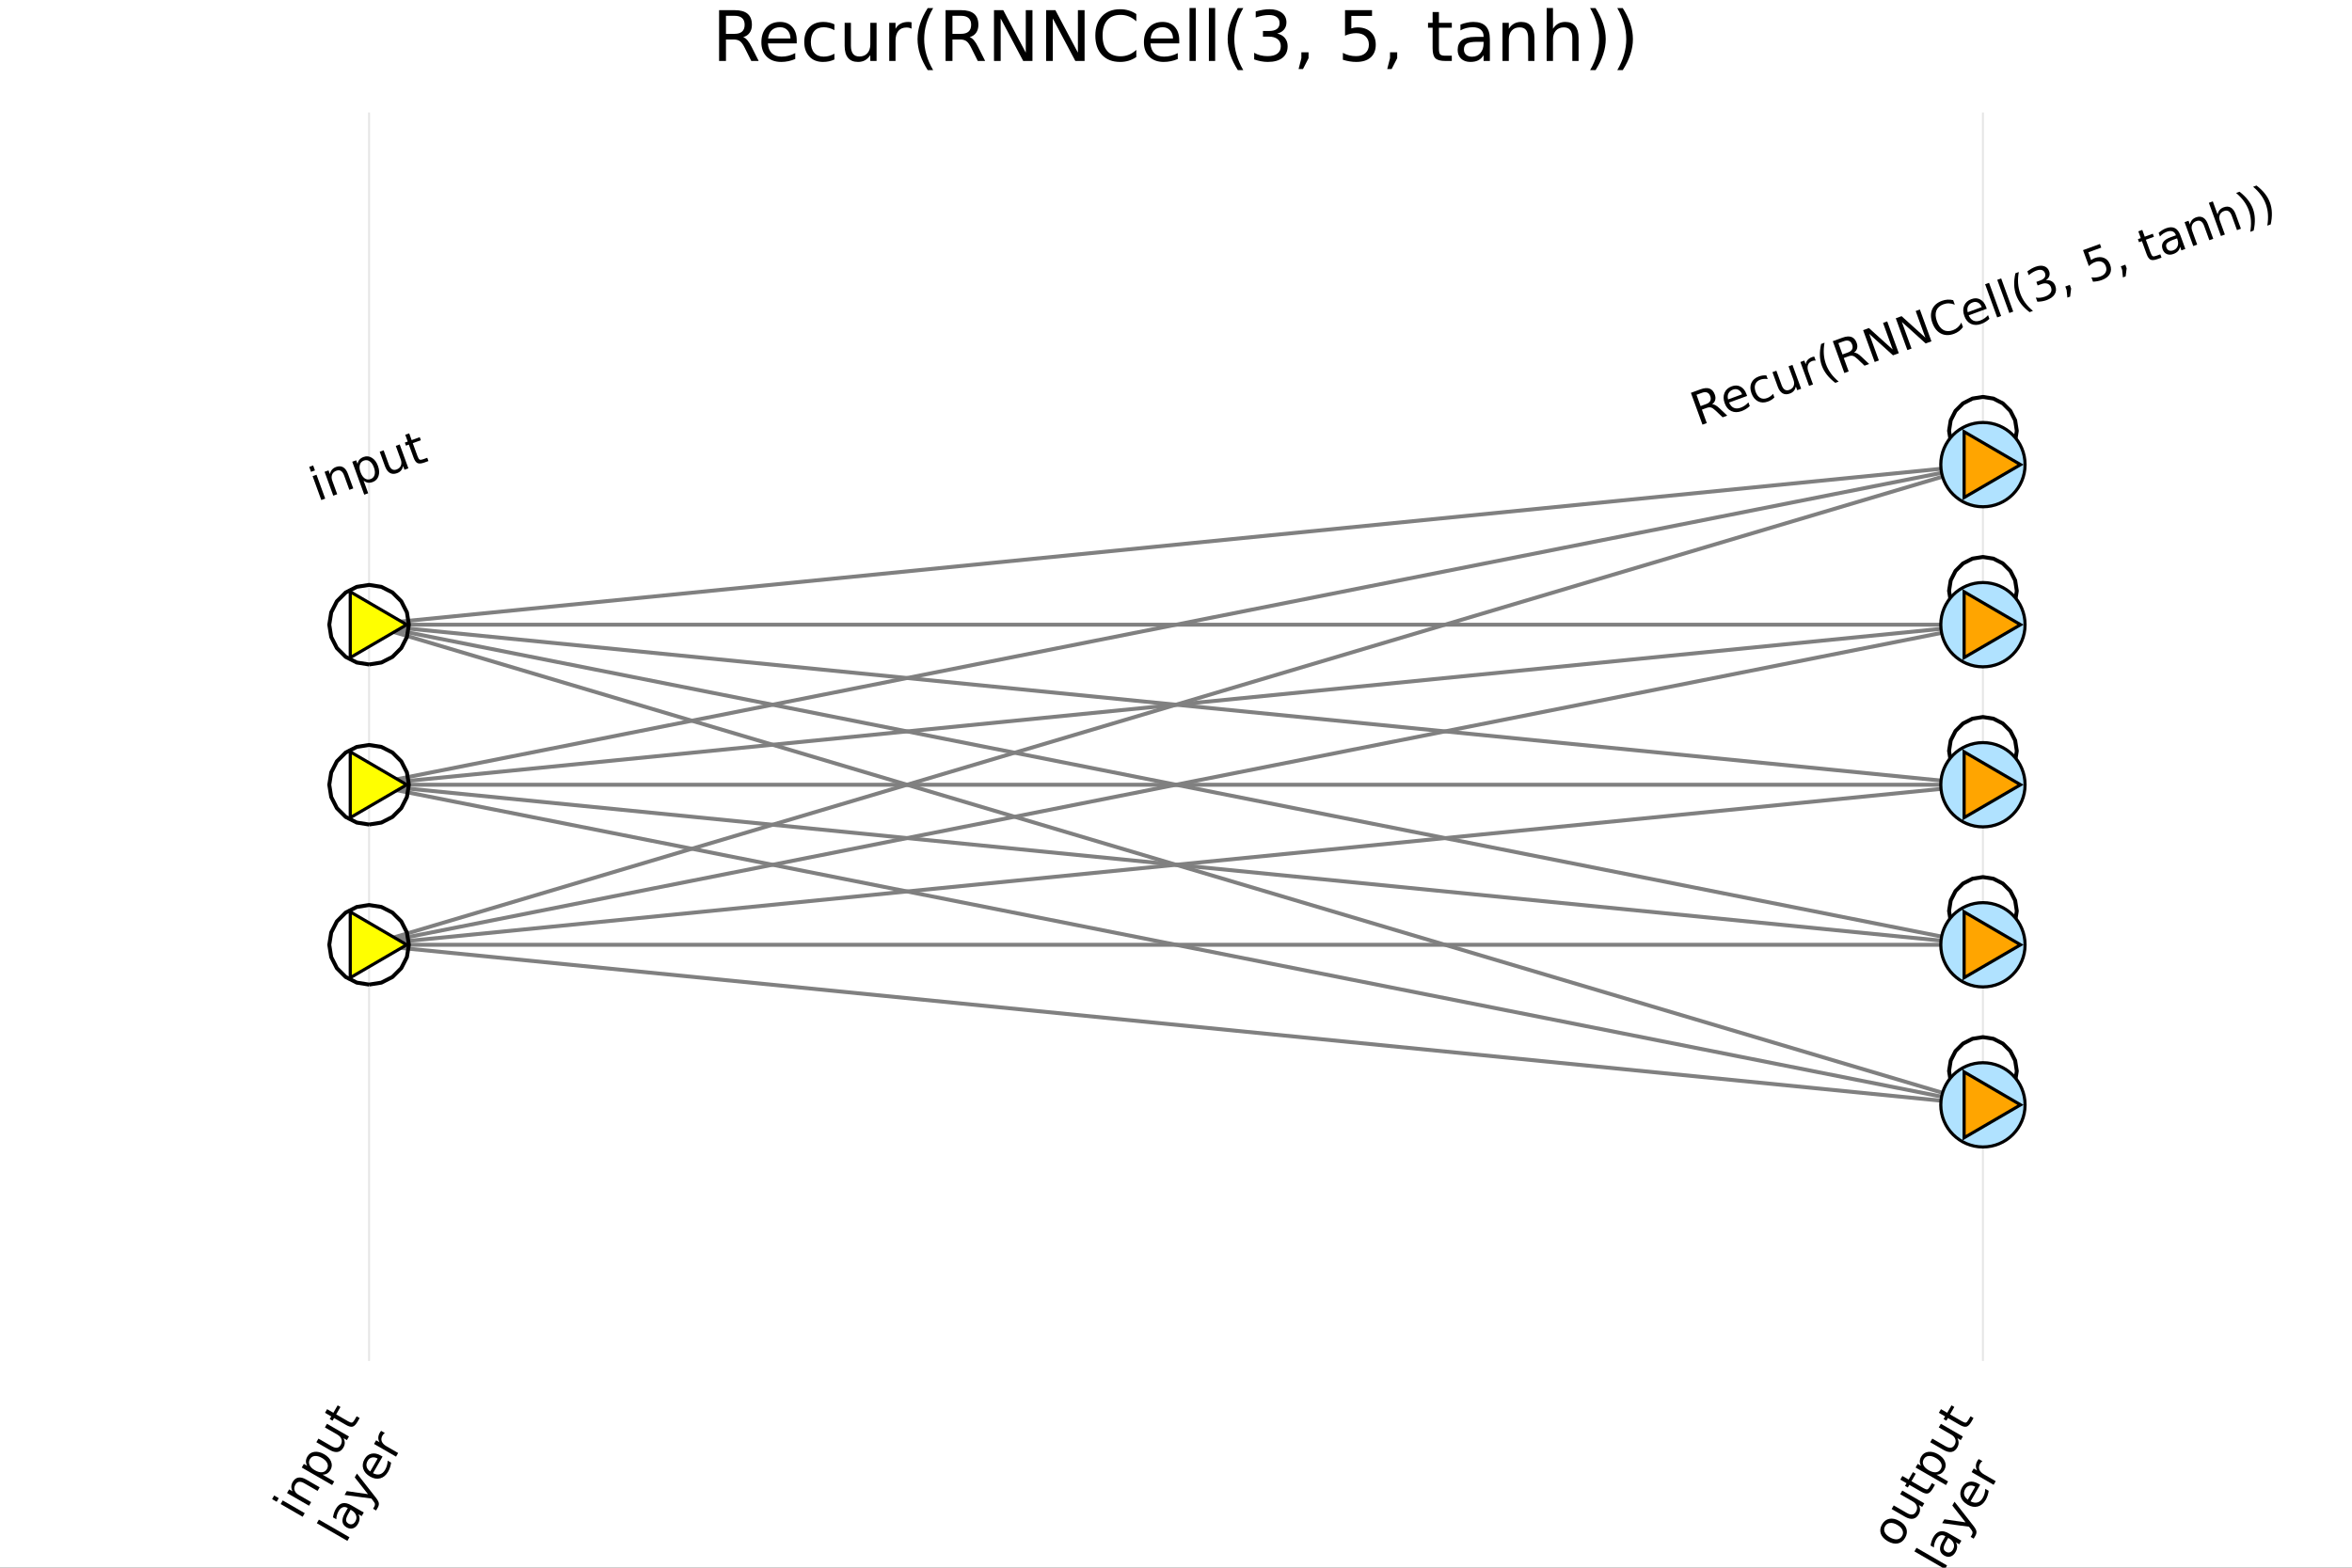 <?xml version="1.0" encoding="utf-8"?>
<svg xmlns="http://www.w3.org/2000/svg" xmlns:xlink="http://www.w3.org/1999/xlink" width="600" height="400" viewBox="0 0 2400 1600">
<rect x="0" y="0" width="2400" height="1600" fill="#333333" stroke="none"/>
<defs>
  <clipPath id="clip810">
    <rect x="0" y="0" width="2400" height="1600"/>
  </clipPath>
</defs>
<path clip-path="url(#clip810)" d="
M0 1600 L2400 1600 L2400 0 L0 0  Z
  " fill="#ffffff" fill-rule="evenodd" fill-opacity="1"/>
<defs>
  <clipPath id="clip811">
    <rect x="480" y="0" width="1681" height="1600"/>
  </clipPath>
</defs>
<path clip-path="url(#clip810)" d="
M47.244 1388.98 L2352.76 1388.98 L2352.76 114.832 L47.244 114.832  Z
  " fill="#ffffff" fill-rule="evenodd" fill-opacity="1"/>
<defs>
  <clipPath id="clip812">
    <rect x="47" y="114" width="2307" height="1275"/>
  </clipPath>
</defs>
<polyline clip-path="url(#clip812)" style="stroke:#000000; stroke-linecap:butt; stroke-linejoin:round; stroke-width:2; stroke-opacity:0.1; fill:none" points="
  376.603,1388.98 376.603,114.832 
  "/>
<polyline clip-path="url(#clip812)" style="stroke:#000000; stroke-linecap:butt; stroke-linejoin:round; stroke-width:2; stroke-opacity:0.1; fill:none" points="
  2023.4,1388.98 2023.4,114.832 
  "/>
<path clip-path="url(#clip810)" d="M286.381 1535.06 L288.511 1531.37 L310.963 1544.34 L308.834 1548.02 L286.381 1535.06 M277.641 1530.02 L279.77 1526.33 L284.441 1529.02 L282.312 1532.71 L277.641 1530.02 Z" fill="#000000" fill-rule="evenodd" fill-opacity="1" /><path clip-path="url(#clip810)" d="M312.643 1510.13 L326.195 1517.95 L324.065 1521.64 L310.634 1513.89 Q307.446 1512.05 305.145 1512.38 Q302.844 1512.7 301.409 1515.19 Q299.684 1518.18 300.593 1521 Q301.502 1523.82 304.79 1525.72 L317.479 1533.05 L315.338 1536.76 L292.886 1523.8 L295.027 1520.09 L298.515 1522.1 Q297.254 1519.61 297.282 1517.25 Q297.321 1514.86 298.676 1512.52 Q300.909 1508.65 304.461 1508.05 Q307.992 1507.44 312.643 1510.13 Z" fill="#000000" fill-rule="evenodd" fill-opacity="1" /><path clip-path="url(#clip810)" d="M329.135 1505.08 L341.042 1511.96 L338.901 1515.67 L307.909 1497.77 L310.05 1494.07 L313.458 1496.03 Q312.125 1493.71 312.181 1491.39 Q312.229 1489.04 313.652 1486.58 Q316.013 1482.49 320.731 1481.82 Q325.46 1481.13 330.752 1484.18 Q336.045 1487.24 337.811 1491.68 Q339.588 1496.1 337.227 1500.19 Q335.804 1502.65 333.811 1503.88 Q331.811 1505.08 329.135 1505.08 M328.542 1488.01 Q324.472 1485.66 321.195 1486.01 Q317.909 1486.33 316.219 1489.26 Q314.529 1492.19 315.882 1495.21 Q317.227 1498.21 321.296 1500.56 Q325.366 1502.91 328.652 1502.59 Q331.93 1502.23 333.619 1499.31 Q335.309 1496.38 333.964 1493.39 Q332.611 1490.36 328.542 1488.01 Z" fill="#000000" fill-rule="evenodd" fill-opacity="1" /><path clip-path="url(#clip810)" d="M336.408 1479.8 L322.816 1471.95 L324.946 1468.27 L338.397 1476.03 Q341.585 1477.87 343.906 1477.55 Q346.207 1477.23 347.642 1474.74 Q349.367 1471.75 348.458 1468.93 Q347.56 1466.09 344.273 1464.19 L331.543 1456.84 L333.673 1453.15 L356.125 1466.11 L353.995 1469.8 L350.547 1467.81 Q351.817 1470.33 351.789 1472.7 Q351.753 1475.03 350.399 1477.37 Q348.165 1481.24 344.602 1481.86 Q341.039 1482.47 336.408 1479.8 M327.634 1462.36 L327.634 1462.36 Z" fill="#000000" fill-rule="evenodd" fill-opacity="1" /><path clip-path="url(#clip810)" d="M333.791 1438.22 L340.166 1441.9 L344.552 1434.31 L347.419 1435.96 L343.032 1443.56 L355.221 1450.6 Q357.967 1452.18 359.177 1451.89 Q360.399 1451.58 361.73 1449.28 L363.917 1445.49 L367.005 1447.27 L364.817 1451.06 Q362.352 1455.33 359.831 1456.04 Q357.289 1456.74 353.08 1454.3 L340.891 1447.27 L339.329 1449.97 L336.462 1448.32 L338.024 1445.61 L331.65 1441.93 L333.791 1438.22 Z" fill="#000000" fill-rule="evenodd" fill-opacity="1" /><path clip-path="url(#clip810)" d="M323.288 1554.63 L325.418 1550.94 L356.61 1568.95 L354.481 1572.64 L323.288 1554.63 Z" fill="#000000" fill-rule="evenodd" fill-opacity="1" /><path clip-path="url(#clip810)" d="M355.671 1544.51 Q353.09 1548.99 353.117 1551.3 Q353.144 1553.61 355.61 1555.04 Q357.575 1556.17 359.478 1555.56 Q361.373 1554.92 362.658 1552.69 Q364.428 1549.62 363.328 1546.53 Q362.22 1543.4 358.611 1541.32 L357.789 1540.85 L355.671 1544.51 M358.395 1536.28 L371.205 1543.67 L369.076 1547.36 L365.668 1545.39 Q366.983 1547.84 366.878 1550.29 Q366.752 1552.73 365.178 1555.46 Q363.187 1558.9 360.082 1559.84 Q356.968 1560.74 353.721 1558.86 Q349.932 1556.68 349.466 1553.04 Q349.011 1549.38 351.916 1544.35 L354.902 1539.18 L354.542 1538.97 Q351.996 1537.5 349.64 1538.39 Q347.276 1539.24 345.529 1542.27 Q344.418 1544.19 343.825 1546.28 Q343.233 1548.37 343.183 1550.59 L339.775 1548.62 Q340.162 1546.15 340.881 1544.02 Q341.58 1541.89 342.621 1540.08 Q345.434 1535.21 349.349 1534.26 Q353.263 1533.31 358.395 1536.28 Z" fill="#000000" fill-rule="evenodd" fill-opacity="1" /><path clip-path="url(#clip810)" d="M383.07 1527.94 Q386.177 1531.82 386.543 1534.01 Q386.909 1536.2 385.474 1538.68 L383.773 1541.63 L380.686 1539.85 L381.936 1537.68 Q382.815 1536.16 382.58 1534.9 Q382.344 1533.64 380.248 1531.07 L378.946 1529.43 L351.612 1525.76 L353.868 1521.85 L375.48 1524.97 L361.97 1507.82 L364.227 1503.91 L383.07 1527.94 Z" fill="#000000" fill-rule="evenodd" fill-opacity="1" /><path clip-path="url(#clip810)" d="M388.559 1485.56 L390.363 1486.6 L380.572 1503.56 Q384.519 1505.52 387.705 1504.63 Q390.881 1503.71 392.999 1500.05 Q394.226 1497.92 394.851 1495.63 Q395.487 1493.33 395.579 1490.76 L399.067 1492.78 Q398.763 1495.25 398 1497.59 Q397.238 1499.93 395.999 1502.07 Q392.898 1507.44 387.953 1508.79 Q383.02 1510.11 377.688 1507.03 Q372.175 1503.85 370.66 1499.02 Q369.137 1494.15 372.054 1489.1 Q374.67 1484.57 379.113 1483.64 Q383.547 1482.67 388.559 1485.56 M385.347 1488.62 Q382.297 1486.92 379.532 1487.54 Q376.778 1488.14 375.204 1490.87 Q373.422 1493.95 374.09 1496.83 Q374.769 1499.68 377.774 1501.79 L385.347 1488.62 Z" fill="#000000" fill-rule="evenodd" fill-opacity="1" /><path clip-path="url(#clip810)" d="M392.71 1462.54 Q391.99 1462.95 391.402 1463.6 Q390.805 1464.22 390.295 1465.1 Q388.49 1468.23 389.562 1471.09 Q390.626 1473.92 394.435 1476.12 L406.263 1482.95 L404.122 1486.66 L381.669 1473.7 L383.81 1469.99 L387.299 1472 Q385.925 1469.66 386.019 1467.23 Q386.093 1464.79 387.633 1462.12 Q387.852 1461.74 388.179 1461.31 Q388.485 1460.87 388.909 1460.37 L392.71 1462.54 Z" fill="#000000" fill-rule="evenodd" fill-opacity="1" /><path clip-path="url(#clip810)" d="M1923.57 1557.66 Q1921.86 1560.63 1923.19 1563.7 Q1924.5 1566.75 1928.53 1569.08 Q1932.56 1571.41 1935.87 1571.04 Q1939.17 1570.65 1940.89 1567.66 Q1942.6 1564.72 1941.27 1561.65 Q1939.94 1558.58 1935.93 1556.27 Q1931.94 1553.97 1928.62 1554.35 Q1925.28 1554.72 1923.57 1557.66 M1920.45 1555.86 Q1923.22 1551.05 1927.94 1550.11 Q1932.65 1549.17 1938.18 1552.36 Q1943.7 1555.54 1945.26 1560.11 Q1946.8 1564.66 1944.02 1569.47 Q1941.23 1574.3 1936.52 1575.24 Q1931.8 1576.15 1926.29 1572.97 Q1920.75 1569.77 1919.2 1565.24 Q1917.66 1560.69 1920.45 1555.86 Z" fill="#000000" fill-rule="evenodd" fill-opacity="1" /><path clip-path="url(#clip810)" d="M1943.84 1547.98 L1930.25 1540.13 L1932.38 1536.44 L1945.83 1544.21 Q1949.02 1546.05 1951.34 1545.73 Q1953.64 1545.41 1955.07 1542.92 Q1956.8 1539.93 1955.89 1537.11 Q1954.99 1534.27 1951.7 1532.37 L1938.97 1525.02 L1941.1 1521.33 L1963.56 1534.29 L1961.43 1537.98 L1957.98 1535.99 Q1959.25 1538.51 1959.22 1540.88 Q1959.18 1543.21 1957.83 1545.55 Q1955.6 1549.42 1952.03 1550.04 Q1948.47 1550.65 1943.84 1547.98 M1935.06 1530.54 L1935.06 1530.54 Z" fill="#000000" fill-rule="evenodd" fill-opacity="1" /><path clip-path="url(#clip810)" d="M1941.22 1506.4 L1947.6 1510.08 L1951.98 1502.49 L1954.85 1504.14 L1950.46 1511.74 L1962.65 1518.78 Q1965.4 1520.36 1966.61 1520.07 Q1967.83 1519.76 1969.16 1517.45 L1971.35 1513.67 L1974.44 1515.45 L1972.25 1519.24 Q1969.78 1523.51 1967.26 1524.22 Q1964.72 1524.91 1960.51 1522.48 L1948.32 1515.45 L1946.76 1518.15 L1943.89 1516.5 L1945.46 1513.79 L1939.08 1510.11 L1941.22 1506.4 Z" fill="#000000" fill-rule="evenodd" fill-opacity="1" /><path clip-path="url(#clip810)" d="M1975.93 1505.08 L1987.84 1511.96 L1985.7 1515.67 L1954.7 1497.77 L1956.84 1494.07 L1960.25 1496.03 Q1958.92 1493.71 1958.98 1491.39 Q1959.02 1489.04 1960.45 1486.58 Q1962.81 1482.49 1967.53 1481.82 Q1972.25 1481.13 1977.55 1484.18 Q1982.84 1487.24 1984.6 1491.68 Q1986.38 1496.1 1984.02 1500.19 Q1982.6 1502.65 1980.61 1503.88 Q1978.6 1505.08 1975.93 1505.08 M1975.34 1488.01 Q1971.27 1485.66 1967.99 1486.01 Q1964.7 1486.33 1963.01 1489.26 Q1961.32 1492.19 1962.68 1495.21 Q1964.02 1498.21 1968.09 1500.56 Q1972.16 1502.91 1975.45 1502.59 Q1978.72 1502.23 1980.41 1499.31 Q1982.1 1496.38 1980.76 1493.39 Q1979.41 1490.36 1975.34 1488.01 Z" fill="#000000" fill-rule="evenodd" fill-opacity="1" /><path clip-path="url(#clip810)" d="M1983.2 1479.8 L1969.61 1471.95 L1971.74 1468.27 L1985.19 1476.03 Q1988.38 1477.87 1990.7 1477.55 Q1993 1477.23 1994.44 1474.74 Q1996.16 1471.75 1995.25 1468.93 Q1994.35 1466.09 1991.07 1464.19 L1978.34 1456.84 L1980.47 1453.15 L2002.92 1466.11 L2000.79 1469.8 L1997.34 1467.81 Q1998.61 1470.33 1998.58 1472.7 Q1998.55 1475.03 1997.19 1477.37 Q1994.96 1481.24 1991.4 1481.86 Q1987.83 1482.47 1983.2 1479.8 M1974.43 1462.36 L1974.43 1462.36 Z" fill="#000000" fill-rule="evenodd" fill-opacity="1" /><path clip-path="url(#clip810)" d="M1980.58 1438.22 L1986.96 1441.9 L1991.35 1434.31 L1994.21 1435.96 L1989.83 1443.56 L2002.01 1450.6 Q2004.76 1452.18 2005.97 1451.89 Q2007.19 1451.58 2008.52 1449.28 L2010.71 1445.49 L2013.8 1447.27 L2011.61 1451.06 Q2009.15 1455.33 2006.62 1456.04 Q2004.08 1456.74 1999.87 1454.3 L1987.69 1447.27 L1986.12 1449.97 L1983.26 1448.32 L1984.82 1445.61 L1978.44 1441.93 L1980.58 1438.22 Z" fill="#000000" fill-rule="evenodd" fill-opacity="1" /><path clip-path="url(#clip810)" d="M1953.48 1583.39 L1955.61 1579.7 L1986.8 1597.71 L1984.67 1601.4 L1953.48 1583.39 Z" fill="#000000" fill-rule="evenodd" fill-opacity="1" /><path clip-path="url(#clip810)" d="M1985.86 1573.27 Q1983.28 1577.74 1983.31 1580.06 Q1983.34 1582.37 1985.8 1583.79 Q1987.77 1584.93 1989.67 1584.32 Q1991.56 1583.67 1992.85 1581.45 Q1994.62 1578.38 1993.52 1575.29 Q1992.41 1572.16 1988.8 1570.08 L1987.98 1569.6 L1985.86 1573.27 M1988.59 1565.03 L2001.4 1572.43 L1999.27 1576.12 L1995.86 1574.15 Q1997.17 1576.6 1997.07 1579.05 Q1996.94 1581.49 1995.37 1584.21 Q1993.38 1587.66 1990.27 1588.59 Q1987.16 1589.5 1983.91 1587.62 Q1980.12 1585.43 1979.66 1581.8 Q1979.2 1578.14 1982.11 1573.11 L1985.09 1567.94 L1984.73 1567.73 Q1982.19 1566.26 1979.83 1567.14 Q1977.47 1568 1975.72 1571.02 Q1974.61 1572.95 1974.02 1575.04 Q1973.42 1577.13 1973.37 1579.35 L1969.97 1577.38 Q1970.35 1574.9 1971.07 1572.78 Q1971.77 1570.64 1972.81 1568.84 Q1975.62 1563.97 1979.54 1563.02 Q1983.45 1562.07 1988.59 1565.03 Z" fill="#000000" fill-rule="evenodd" fill-opacity="1" /><path clip-path="url(#clip810)" d="M2013.26 1556.69 Q2016.37 1560.57 2016.73 1562.76 Q2017.1 1564.95 2015.67 1567.44 L2013.96 1570.39 L2010.88 1568.6 L2012.13 1566.44 Q2013.01 1564.91 2012.77 1563.66 Q2012.54 1562.4 2010.44 1559.82 L2009.14 1558.19 L1981.8 1554.52 L1984.06 1550.61 L2005.67 1553.73 L1992.16 1536.57 L1994.42 1532.67 L2013.26 1556.69 Z" fill="#000000" fill-rule="evenodd" fill-opacity="1" /><path clip-path="url(#clip810)" d="M2018.75 1514.32 L2020.55 1515.36 L2010.76 1532.32 Q2014.71 1534.28 2017.9 1533.39 Q2021.07 1532.47 2023.19 1528.8 Q2024.42 1526.68 2025.04 1524.39 Q2025.68 1522.09 2025.77 1519.52 L2029.26 1521.53 Q2028.95 1524 2028.19 1526.34 Q2027.43 1528.68 2026.19 1530.83 Q2023.09 1536.2 2018.14 1537.54 Q2013.21 1538.86 2007.88 1535.79 Q2002.37 1532.6 2000.85 1527.77 Q1999.33 1522.91 2002.25 1517.86 Q2004.86 1513.33 2009.3 1512.39 Q2013.74 1511.42 2018.75 1514.32 M2015.54 1517.38 Q2012.49 1515.67 2009.72 1516.3 Q2006.97 1516.9 2005.4 1519.62 Q2003.61 1522.71 2004.28 1525.58 Q2004.96 1528.43 2007.97 1530.54 L2015.54 1517.38 Z" fill="#000000" fill-rule="evenodd" fill-opacity="1" /><path clip-path="url(#clip810)" d="M2022.9 1491.29 Q2022.18 1491.71 2021.59 1492.36 Q2021 1492.97 2020.49 1493.86 Q2018.68 1496.98 2019.75 1499.85 Q2020.82 1502.68 2024.63 1504.88 L2036.45 1511.71 L2034.31 1515.42 L2011.86 1502.45 L2014 1498.75 L2017.49 1500.76 Q2016.12 1498.42 2016.21 1495.99 Q2016.28 1493.54 2017.82 1490.88 Q2018.04 1490.5 2018.37 1490.07 Q2018.68 1489.63 2019.1 1489.13 L2022.9 1491.29 Z" fill="#000000" fill-rule="evenodd" fill-opacity="1" /><path clip-path="url(#clip810)" d="M758.353 37.903 Q760.61 38.666 762.728 41.166 Q764.881 43.666 767.034 48.041 L774.152 62.208 L766.617 62.208 L759.985 48.91 Q757.416 43.701 754.985 42 Q752.589 40.298 748.423 40.298 L740.784 40.298 L740.784 62.208 L733.77 62.208 L733.77 10.368 L749.603 10.368 Q758.492 10.368 762.867 14.083 Q767.242 17.799 767.242 25.299 Q767.242 30.194 764.95 33.423 Q762.693 36.653 758.353 37.903 M740.784 16.132 L740.784 34.535 L749.603 34.535 Q754.673 34.535 757.242 32.208 Q759.846 29.847 759.846 25.299 Q759.846 20.75 757.242 18.458 Q754.673 16.132 749.603 16.132 L740.784 16.132 Z" fill="#000000" fill-rule="evenodd" fill-opacity="1" /><path clip-path="url(#clip810)" d="M812.971 41.166 L812.971 44.291 L783.596 44.291 Q784.013 50.889 787.554 54.361 Q791.131 57.798 797.485 57.798 Q801.165 57.798 804.603 56.895 Q808.075 55.993 811.478 54.187 L811.478 60.229 Q808.04 61.687 804.429 62.451 Q800.818 63.215 797.103 63.215 Q787.797 63.215 782.346 57.798 Q776.929 52.382 776.929 43.146 Q776.929 33.597 782.068 28.007 Q787.242 22.382 795.992 22.382 Q803.839 22.382 808.388 27.451 Q812.971 32.486 812.971 41.166 M806.582 39.291 Q806.513 34.048 803.631 30.923 Q800.783 27.799 796.061 27.799 Q790.714 27.799 787.485 30.819 Q784.29 33.84 783.804 39.326 L806.582 39.291 Z" fill="#000000" fill-rule="evenodd" fill-opacity="1" /><path clip-path="url(#clip810)" d="M851.443 24.812 L851.443 30.785 Q848.735 29.291 845.991 28.562 Q843.283 27.799 840.505 27.799 Q834.29 27.799 830.853 31.757 Q827.415 35.68 827.415 42.798 Q827.415 49.916 830.853 53.875 Q834.29 57.798 840.505 57.798 Q843.283 57.798 845.991 57.069 Q848.735 56.305 851.443 54.812 L851.443 60.715 Q848.769 61.965 845.887 62.59 Q843.04 63.215 839.811 63.215 Q831.026 63.215 825.853 57.694 Q820.679 52.173 820.679 42.798 Q820.679 33.285 825.887 27.833 Q831.13 22.382 840.228 22.382 Q843.179 22.382 845.991 23.007 Q848.804 23.597 851.443 24.812 Z" fill="#000000" fill-rule="evenodd" fill-opacity="1" /><path clip-path="url(#clip810)" d="M861.894 46.861 L861.894 23.319 L868.283 23.319 L868.283 46.618 Q868.283 52.139 870.436 54.916 Q872.589 57.659 876.894 57.659 Q882.068 57.659 885.054 54.361 Q888.075 51.062 888.075 45.368 L888.075 23.319 L894.463 23.319 L894.463 62.208 L888.075 62.208 L888.075 56.236 Q885.748 59.778 882.658 61.514 Q879.602 63.215 875.54 63.215 Q868.839 63.215 865.366 59.048 Q861.894 54.882 861.894 46.861 M877.97 22.382 L877.97 22.382 Z" fill="#000000" fill-rule="evenodd" fill-opacity="1" /><path clip-path="url(#clip810)" d="M930.158 29.291 Q929.081 28.666 927.797 28.389 Q926.547 28.076 925.019 28.076 Q919.602 28.076 916.686 31.618 Q913.804 35.125 913.804 41.722 L913.804 62.208 L907.38 62.208 L907.38 23.319 L913.804 23.319 L913.804 29.361 Q915.817 25.819 919.047 24.118 Q922.276 22.382 926.894 22.382 Q927.554 22.382 928.352 22.486 Q929.151 22.555 930.123 22.729 L930.158 29.291 Z" fill="#000000" fill-rule="evenodd" fill-opacity="1" /><path clip-path="url(#clip810)" d="M952.206 8.25 Q947.553 16.236 945.297 24.049 Q943.04 31.861 943.04 39.882 Q943.04 47.903 945.297 55.784 Q947.588 63.632 952.206 71.583 L946.651 71.583 Q941.442 63.423 938.838 55.541 Q936.269 47.66 936.269 39.882 Q936.269 32.139 938.838 24.291 Q941.408 16.444 946.651 8.25 L952.206 8.25 Z" fill="#000000" fill-rule="evenodd" fill-opacity="1" /><path clip-path="url(#clip810)" d="M989.463 37.903 Q991.72 38.666 993.838 41.166 Q995.991 43.666 998.143 48.041 L1005.26 62.208 L997.727 62.208 L991.095 48.91 Q988.525 43.701 986.095 42 Q983.699 40.298 979.532 40.298 L971.894 40.298 L971.894 62.208 L964.88 62.208 L964.88 10.368 L980.713 10.368 Q989.602 10.368 993.977 14.083 Q998.352 17.799 998.352 25.299 Q998.352 30.194 996.06 33.423 Q993.803 36.653 989.463 37.903 M971.894 16.132 L971.894 34.535 L980.713 34.535 Q985.782 34.535 988.352 32.208 Q990.956 29.847 990.956 25.299 Q990.956 20.75 988.352 18.458 Q985.782 16.132 980.713 16.132 L971.894 16.132 Z" fill="#000000" fill-rule="evenodd" fill-opacity="1" /><path clip-path="url(#clip810)" d="M1014.29 10.368 L1023.73 10.368 L1046.72 53.736 L1046.72 10.368 L1053.53 10.368 L1053.53 62.208 L1044.08 62.208 L1021.09 18.84 L1021.09 62.208 L1014.29 62.208 L1014.29 10.368 Z" fill="#000000" fill-rule="evenodd" fill-opacity="1" /><path clip-path="url(#clip810)" d="M1067.48 10.368 L1076.93 10.368 L1099.91 53.736 L1099.91 10.368 L1106.72 10.368 L1106.72 62.208 L1097.27 62.208 L1074.29 18.84 L1074.29 62.208 L1067.48 62.208 L1067.48 10.368 Z" fill="#000000" fill-rule="evenodd" fill-opacity="1" /><path clip-path="url(#clip810)" d="M1159.5 14.361 L1159.5 21.757 Q1155.96 18.458 1151.93 16.826 Q1147.93 15.194 1143.42 15.194 Q1134.53 15.194 1129.81 20.646 Q1125.09 26.062 1125.09 36.34 Q1125.09 46.583 1129.81 52.034 Q1134.53 57.451 1143.42 57.451 Q1147.93 57.451 1151.93 55.819 Q1155.96 54.187 1159.5 50.889 L1159.5 58.215 Q1155.82 60.715 1151.68 61.965 Q1147.59 63.215 1143 63.215 Q1131.23 63.215 1124.46 56.028 Q1117.69 48.805 1117.69 36.34 Q1117.69 23.84 1124.46 16.653 Q1131.23 9.431 1143 9.431 Q1147.66 9.431 1151.75 10.681 Q1155.89 11.896 1159.5 14.361 Z" fill="#000000" fill-rule="evenodd" fill-opacity="1" /><path clip-path="url(#clip810)" d="M1203.32 41.166 L1203.32 44.291 L1173.94 44.291 Q1174.36 50.889 1177.9 54.361 Q1181.48 57.798 1187.83 57.798 Q1191.51 57.798 1194.95 56.895 Q1198.42 55.993 1201.82 54.187 L1201.82 60.229 Q1198.39 61.687 1194.77 62.451 Q1191.16 63.215 1187.45 63.215 Q1178.14 63.215 1172.69 57.798 Q1167.27 52.382 1167.27 43.146 Q1167.27 33.597 1172.41 28.007 Q1177.59 22.382 1186.34 22.382 Q1194.18 22.382 1198.73 27.451 Q1203.32 32.486 1203.32 41.166 M1196.93 39.291 Q1196.86 34.048 1193.98 30.923 Q1191.13 27.799 1186.41 27.799 Q1181.06 27.799 1177.83 30.819 Q1174.64 33.84 1174.15 39.326 L1196.93 39.291 Z" fill="#000000" fill-rule="evenodd" fill-opacity="1" /><path clip-path="url(#clip810)" d="M1213.8 8.181 L1220.19 8.181 L1220.19 62.208 L1213.8 62.208 L1213.8 8.181 Z" fill="#000000" fill-rule="evenodd" fill-opacity="1" /><path clip-path="url(#clip810)" d="M1233.56 8.181 L1239.95 8.181 L1239.95 62.208 L1233.56 62.208 L1233.56 8.181 Z" fill="#000000" fill-rule="evenodd" fill-opacity="1" /><path clip-path="url(#clip810)" d="M1268.66 8.25 Q1264.01 16.236 1261.75 24.049 Q1259.5 31.861 1259.5 39.882 Q1259.5 47.903 1261.75 55.784 Q1264.04 63.632 1268.66 71.583 L1263.11 71.583 Q1257.9 63.423 1255.29 55.541 Q1252.73 47.66 1252.73 39.882 Q1252.73 32.139 1255.29 24.291 Q1257.86 16.444 1263.11 8.25 L1268.66 8.25 Z" fill="#000000" fill-rule="evenodd" fill-opacity="1" /><path clip-path="url(#clip810)" d="M1303.21 34.257 Q1308.25 35.333 1311.06 38.736 Q1313.91 42.139 1313.91 47.139 Q1313.91 54.812 1308.63 59.014 Q1303.35 63.215 1293.63 63.215 Q1290.36 63.215 1286.89 62.555 Q1283.45 61.93 1279.77 60.645 L1279.77 53.875 Q1282.69 55.576 1286.16 56.444 Q1289.63 57.312 1293.42 57.312 Q1300.02 57.312 1303.45 54.708 Q1306.93 52.104 1306.93 47.139 Q1306.93 42.555 1303.7 39.986 Q1300.5 37.382 1294.77 37.382 L1288.73 37.382 L1288.73 31.618 L1295.05 31.618 Q1300.23 31.618 1302.97 29.569 Q1305.71 27.486 1305.71 23.597 Q1305.71 19.604 1302.86 17.486 Q1300.05 15.333 1294.77 15.333 Q1291.89 15.333 1288.59 15.958 Q1285.29 16.583 1281.34 17.903 L1281.34 11.653 Q1285.33 10.542 1288.8 9.986 Q1292.31 9.431 1295.4 9.431 Q1303.38 9.431 1308.04 13.076 Q1312.69 16.687 1312.69 22.868 Q1312.69 27.174 1310.23 30.16 Q1307.76 33.111 1303.21 34.257 Z" fill="#000000" fill-rule="evenodd" fill-opacity="1" /><path clip-path="url(#clip810)" d="M1327.93 53.389 L1335.26 53.389 L1335.26 59.361 L1329.57 70.472 L1325.09 70.472 L1327.93 59.361 L1327.93 53.389 Z" fill="#000000" fill-rule="evenodd" fill-opacity="1" /><path clip-path="url(#clip810)" d="M1372.48 10.368 L1400.02 10.368 L1400.02 16.271 L1378.91 16.271 L1378.91 28.979 Q1380.43 28.458 1381.96 28.215 Q1383.49 27.937 1385.02 27.937 Q1393.7 27.937 1398.77 32.694 Q1403.84 37.451 1403.84 45.576 Q1403.84 53.944 1398.63 58.597 Q1393.42 63.215 1383.94 63.215 Q1380.68 63.215 1377.27 62.659 Q1373.91 62.104 1370.29 60.993 L1370.29 53.944 Q1373.42 55.645 1376.75 56.479 Q1380.09 57.312 1383.8 57.312 Q1389.81 57.312 1393.31 54.153 Q1396.82 50.993 1396.82 45.576 Q1396.82 40.16 1393.31 37 Q1389.81 33.84 1383.8 33.84 Q1380.99 33.84 1378.18 34.465 Q1375.4 35.09 1372.48 36.41 L1372.48 10.368 Z" fill="#000000" fill-rule="evenodd" fill-opacity="1" /><path clip-path="url(#clip810)" d="M1418.38 53.389 L1425.71 53.389 L1425.71 59.361 L1420.02 70.472 L1415.54 70.472 L1418.38 59.361 L1418.38 53.389 Z" fill="#000000" fill-rule="evenodd" fill-opacity="1" /><path clip-path="url(#clip810)" d="M1468.28 12.278 L1468.28 23.319 L1481.44 23.319 L1481.44 28.285 L1468.28 28.285 L1468.28 49.396 Q1468.28 54.153 1469.56 55.507 Q1470.88 56.861 1474.88 56.861 L1481.44 56.861 L1481.44 62.208 L1474.88 62.208 Q1467.48 62.208 1464.67 59.465 Q1461.86 56.687 1461.86 49.396 L1461.86 28.285 L1457.17 28.285 L1457.17 23.319 L1461.86 23.319 L1461.86 12.278 L1468.28 12.278 Z" fill="#000000" fill-rule="evenodd" fill-opacity="1" /><path clip-path="url(#clip810)" d="M1507.52 42.66 Q1499.77 42.66 1496.79 44.43 Q1493.8 46.201 1493.8 50.472 Q1493.8 53.875 1496.02 55.889 Q1498.28 57.868 1502.13 57.868 Q1507.45 57.868 1510.64 54.118 Q1513.87 50.333 1513.87 44.083 L1513.87 42.66 L1507.52 42.66 M1520.26 40.021 L1520.26 62.208 L1513.87 62.208 L1513.87 56.305 Q1511.68 59.847 1508.42 61.548 Q1505.15 63.215 1500.43 63.215 Q1494.46 63.215 1490.92 59.882 Q1487.41 56.514 1487.41 50.889 Q1487.41 44.326 1491.79 40.993 Q1496.2 37.66 1504.91 37.66 L1513.87 37.66 L1513.87 37.035 Q1513.87 32.625 1510.95 30.229 Q1508.07 27.799 1502.83 27.799 Q1499.49 27.799 1496.34 28.597 Q1493.18 29.396 1490.26 30.993 L1490.26 25.09 Q1493.77 23.736 1497.06 23.076 Q1500.36 22.382 1503.49 22.382 Q1511.93 22.382 1516.09 26.757 Q1520.26 31.132 1520.26 40.021 Z" fill="#000000" fill-rule="evenodd" fill-opacity="1" /><path clip-path="url(#clip810)" d="M1565.74 38.736 L1565.74 62.208 L1559.36 62.208 L1559.36 38.944 Q1559.36 33.423 1557.2 30.68 Q1555.05 27.937 1550.74 27.937 Q1545.57 27.937 1542.58 31.236 Q1539.6 34.535 1539.6 40.229 L1539.6 62.208 L1533.18 62.208 L1533.18 23.319 L1539.6 23.319 L1539.6 29.361 Q1541.89 25.854 1544.98 24.118 Q1548.11 22.382 1552.17 22.382 Q1558.87 22.382 1562.31 26.549 Q1565.74 30.68 1565.74 38.736 Z" fill="#000000" fill-rule="evenodd" fill-opacity="1" /><path clip-path="url(#clip810)" d="M1610.81 38.736 L1610.81 62.208 L1604.42 62.208 L1604.42 38.944 Q1604.42 33.423 1602.27 30.68 Q1600.12 27.937 1595.81 27.937 Q1590.64 27.937 1587.65 31.236 Q1584.67 34.535 1584.67 40.229 L1584.67 62.208 L1578.24 62.208 L1578.24 8.181 L1584.67 8.181 L1584.67 29.361 Q1586.96 25.854 1590.05 24.118 Q1593.17 22.382 1597.24 22.382 Q1603.94 22.382 1607.38 26.549 Q1610.81 30.68 1610.81 38.736 Z" fill="#000000" fill-rule="evenodd" fill-opacity="1" /><path clip-path="url(#clip810)" d="M1622.55 8.25 L1628.11 8.25 Q1633.31 16.444 1635.88 24.291 Q1638.49 32.139 1638.49 39.882 Q1638.49 47.66 1635.88 55.541 Q1633.31 63.423 1628.11 71.583 L1622.55 71.583 Q1627.17 63.632 1629.42 55.784 Q1631.72 47.903 1631.72 39.882 Q1631.72 31.861 1629.42 24.049 Q1627.17 16.236 1622.55 8.25 Z" fill="#000000" fill-rule="evenodd" fill-opacity="1" /><path clip-path="url(#clip810)" d="M1650.29 8.25 L1655.85 8.25 Q1661.06 16.444 1663.63 24.291 Q1666.23 32.139 1666.23 39.882 Q1666.23 47.66 1663.63 55.541 Q1661.06 63.423 1655.85 71.583 L1650.29 71.583 Q1654.91 63.632 1657.17 55.784 Q1659.46 47.903 1659.46 39.882 Q1659.46 31.861 1657.17 24.049 Q1654.91 16.236 1650.29 8.25 Z" fill="#000000" fill-rule="evenodd" fill-opacity="1" /><polyline clip-path="url(#clip812)" style="stroke:#808080; stroke-linecap:butt; stroke-linejoin:round; stroke-width:4; stroke-opacity:1; fill:none" points="
  376.603,964.264 2023.4,1127.62 
  "/>
<polyline clip-path="url(#clip812)" style="stroke:#808080; stroke-linecap:butt; stroke-linejoin:round; stroke-width:4; stroke-opacity:1; fill:none" points="
  376.603,964.264 2023.4,964.264 
  "/>
<polyline clip-path="url(#clip812)" style="stroke:#808080; stroke-linecap:butt; stroke-linejoin:round; stroke-width:4; stroke-opacity:1; fill:none" points="
  376.603,964.264 2023.4,800.912 
  "/>
<polyline clip-path="url(#clip812)" style="stroke:#808080; stroke-linecap:butt; stroke-linejoin:round; stroke-width:4; stroke-opacity:1; fill:none" points="
  376.603,964.264 2023.4,637.56 
  "/>
<polyline clip-path="url(#clip812)" style="stroke:#808080; stroke-linecap:butt; stroke-linejoin:round; stroke-width:4; stroke-opacity:1; fill:none" points="
  376.603,964.264 2023.4,474.207 
  "/>
<polyline clip-path="url(#clip812)" style="stroke:#808080; stroke-linecap:butt; stroke-linejoin:round; stroke-width:4; stroke-opacity:1; fill:none" points="
  376.603,800.912 2023.4,1127.62 
  "/>
<polyline clip-path="url(#clip812)" style="stroke:#808080; stroke-linecap:butt; stroke-linejoin:round; stroke-width:4; stroke-opacity:1; fill:none" points="
  376.603,800.912 2023.4,964.264 
  "/>
<polyline clip-path="url(#clip812)" style="stroke:#808080; stroke-linecap:butt; stroke-linejoin:round; stroke-width:4; stroke-opacity:1; fill:none" points="
  376.603,800.912 2023.4,800.912 
  "/>
<polyline clip-path="url(#clip812)" style="stroke:#808080; stroke-linecap:butt; stroke-linejoin:round; stroke-width:4; stroke-opacity:1; fill:none" points="
  376.603,800.912 2023.4,637.56 
  "/>
<polyline clip-path="url(#clip812)" style="stroke:#808080; stroke-linecap:butt; stroke-linejoin:round; stroke-width:4; stroke-opacity:1; fill:none" points="
  376.603,800.912 2023.4,474.207 
  "/>
<polyline clip-path="url(#clip812)" style="stroke:#808080; stroke-linecap:butt; stroke-linejoin:round; stroke-width:4; stroke-opacity:1; fill:none" points="
  376.603,637.56 2023.4,1127.62 
  "/>
<polyline clip-path="url(#clip812)" style="stroke:#808080; stroke-linecap:butt; stroke-linejoin:round; stroke-width:4; stroke-opacity:1; fill:none" points="
  376.603,637.56 2023.4,964.264 
  "/>
<polyline clip-path="url(#clip812)" style="stroke:#808080; stroke-linecap:butt; stroke-linejoin:round; stroke-width:4; stroke-opacity:1; fill:none" points="
  376.603,637.56 2023.4,800.912 
  "/>
<polyline clip-path="url(#clip812)" style="stroke:#808080; stroke-linecap:butt; stroke-linejoin:round; stroke-width:4; stroke-opacity:1; fill:none" points="
  376.603,637.56 2023.4,637.56 
  "/>
<polyline clip-path="url(#clip812)" style="stroke:#808080; stroke-linecap:butt; stroke-linejoin:round; stroke-width:4; stroke-opacity:1; fill:none" points="
  376.603,637.56 2023.4,474.207 
  "/>
<path clip-path="url(#clip812)" d="
M376.603 1004.87 L364.054 1002.88 L352.734 997.117 L343.75 988.133 L337.982 976.813 L335.995 964.264 L337.982 951.716 L343.75 940.396 L352.734 931.412 L364.054 925.644 
  L376.603 923.656 L389.151 925.644 L400.472 931.412 L409.455 940.396 L415.223 951.716 L417.211 964.264 L415.223 976.813 L409.455 988.133 L400.472 997.117 L389.151 1002.88 
  L376.603 1004.87  Z
  " fill="#000000" fill-rule="evenodd" fill-opacity="0"/>
<polyline clip-path="url(#clip812)" style="stroke:#000000; stroke-linecap:butt; stroke-linejoin:round; stroke-width:4; stroke-opacity:1; fill:none" points="
  376.603,1004.87 364.054,1002.88 352.734,997.117 343.75,988.133 337.982,976.813 335.995,964.264 337.982,951.716 343.75,940.396 352.734,931.412 364.054,925.644 
  376.603,923.656 389.151,925.644 400.472,931.412 409.455,940.396 415.223,951.716 417.211,964.264 415.223,976.813 409.455,988.133 400.472,997.117 389.151,1002.88 
  376.603,1004.87 
  "/>
<path clip-path="url(#clip812)" d="
M376.603 841.52 L364.054 839.532 L352.734 833.765 L343.75 824.781 L337.982 813.461 L335.995 800.912 L337.982 788.363 L343.75 777.043 L352.734 768.059 L364.054 762.291 
  L376.603 760.304 L389.151 762.291 L400.472 768.059 L409.455 777.043 L415.223 788.363 L417.211 800.912 L415.223 813.461 L409.455 824.781 L400.472 833.765 L389.151 839.532 
  L376.603 841.52  Z
  " fill="#000000" fill-rule="evenodd" fill-opacity="0"/>
<polyline clip-path="url(#clip812)" style="stroke:#000000; stroke-linecap:butt; stroke-linejoin:round; stroke-width:4; stroke-opacity:1; fill:none" points="
  376.603,841.52 364.054,839.532 352.734,833.765 343.75,824.781 337.982,813.461 335.995,800.912 337.982,788.363 343.75,777.043 352.734,768.059 364.054,762.291 
  376.603,760.304 389.151,762.291 400.472,768.059 409.455,777.043 415.223,788.363 417.211,800.912 415.223,813.461 409.455,824.781 400.472,833.765 389.151,839.532 
  376.603,841.52 
  "/>
<path clip-path="url(#clip812)" d="
M376.603 678.168 L364.054 676.18 L352.734 670.412 L343.75 661.428 L337.982 650.108 L335.995 637.56 L337.982 625.011 L343.75 613.691 L352.734 604.707 L364.054 598.939 
  L376.603 596.952 L389.151 598.939 L400.472 604.707 L409.455 613.691 L415.223 625.011 L417.211 637.56 L415.223 650.108 L409.455 661.428 L400.472 670.412 L389.151 676.18 
  L376.603 678.168  Z
  " fill="#000000" fill-rule="evenodd" fill-opacity="0"/>
<polyline clip-path="url(#clip812)" style="stroke:#000000; stroke-linecap:butt; stroke-linejoin:round; stroke-width:4; stroke-opacity:1; fill:none" points="
  376.603,678.168 364.054,676.18 352.734,670.412 343.75,661.428 337.982,650.108 335.995,637.56 337.982,625.011 343.75,613.691 352.734,604.707 364.054,598.939 
  376.603,596.952 389.151,598.939 400.472,604.707 409.455,613.691 415.223,625.011 417.211,637.56 415.223,650.108 409.455,661.428 400.472,670.412 389.151,676.18 
  376.603,678.168 
  "/>
<path clip-path="url(#clip812)" d="
M2023.4 1127.62 L2012.72 1125.93 L2003.08 1121.02 L1995.44 1113.37 L1990.53 1103.74 L1988.84 1093.06 L1990.53 1082.38 L1995.44 1072.74 L2003.08 1065.1 L2012.72 1060.19 
  L2023.4 1058.5 L2034.08 1060.19 L2043.71 1065.1 L2051.36 1072.74 L2056.27 1082.38 L2057.96 1093.06 L2056.27 1103.74 L2051.36 1113.37 L2043.71 1121.02 L2034.08 1125.93 
  L2023.4 1127.62  Z
  " fill="#000000" fill-rule="evenodd" fill-opacity="0"/>
<polyline clip-path="url(#clip812)" style="stroke:#000000; stroke-linecap:butt; stroke-linejoin:round; stroke-width:4; stroke-opacity:1; fill:none" points="
  2023.4,1127.62 2012.72,1125.93 2003.08,1121.02 1995.44,1113.37 1990.53,1103.74 1988.84,1093.06 1990.53,1082.38 1995.44,1072.74 2003.08,1065.1 2012.72,1060.19 
  2023.4,1058.5 2034.08,1060.19 2043.71,1065.1 2051.36,1072.74 2056.27,1082.38 2057.96,1093.06 2056.27,1103.74 2051.36,1113.37 2043.71,1121.02 2034.08,1125.93 
  2023.4,1127.62 
  "/>
<path clip-path="url(#clip812)" d="
M2023.4 964.264 L2012.72 962.573 L2003.08 957.664 L1995.44 950.018 L1990.53 940.384 L1988.84 929.704 L1990.53 919.025 L1995.44 909.39 L2003.08 901.745 L2012.72 896.836 
  L2023.4 895.144 L2034.08 896.836 L2043.71 901.745 L2051.36 909.39 L2056.27 919.025 L2057.96 929.704 L2056.27 940.384 L2051.36 950.018 L2043.71 957.664 L2034.08 962.573 
  L2023.4 964.264  Z
  " fill="#000000" fill-rule="evenodd" fill-opacity="0"/>
<polyline clip-path="url(#clip812)" style="stroke:#000000; stroke-linecap:butt; stroke-linejoin:round; stroke-width:4; stroke-opacity:1; fill:none" points="
  2023.4,964.264 2012.72,962.573 2003.08,957.664 1995.44,950.018 1990.53,940.384 1988.84,929.704 1990.53,919.025 1995.44,909.39 2003.08,901.745 2012.72,896.836 
  2023.4,895.144 2034.08,896.836 2043.71,901.745 2051.36,909.39 2056.27,919.025 2057.96,929.704 2056.27,940.384 2051.36,950.018 2043.71,957.664 2034.08,962.573 
  2023.4,964.264 
  "/>
<path clip-path="url(#clip812)" d="
M2023.4 800.912 L2012.72 799.221 L2003.08 794.312 L1995.44 786.666 L1990.53 777.032 L1988.84 766.352 L1990.53 755.672 L1995.44 746.038 L2003.08 738.392 L2012.72 733.483 
  L2023.4 731.792 L2034.08 733.483 L2043.71 738.392 L2051.36 746.038 L2056.27 755.672 L2057.96 766.352 L2056.27 777.032 L2051.36 786.666 L2043.71 794.312 L2034.08 799.221 
  L2023.4 800.912  Z
  " fill="#000000" fill-rule="evenodd" fill-opacity="0"/>
<polyline clip-path="url(#clip812)" style="stroke:#000000; stroke-linecap:butt; stroke-linejoin:round; stroke-width:4; stroke-opacity:1; fill:none" points="
  2023.4,800.912 2012.72,799.221 2003.08,794.312 1995.44,786.666 1990.53,777.032 1988.84,766.352 1990.53,755.672 1995.44,746.038 2003.08,738.392 2012.72,733.483 
  2023.4,731.792 2034.08,733.483 2043.71,738.392 2051.36,746.038 2056.27,755.672 2057.96,766.352 2056.27,777.032 2051.36,786.666 2043.71,794.312 2034.08,799.221 
  2023.4,800.912 
  "/>
<path clip-path="url(#clip812)" d="
M2023.4 637.56 L2012.72 635.868 L2003.08 630.959 L1995.44 623.313 L1990.53 613.679 L1988.84 603 L1990.53 592.32 L1995.44 582.686 L2003.08 575.04 L2012.72 570.131 
  L2023.4 568.44 L2034.08 570.131 L2043.71 575.04 L2051.36 582.686 L2056.27 592.32 L2057.96 603 L2056.27 613.679 L2051.36 623.313 L2043.71 630.959 L2034.08 635.868 
  L2023.4 637.56  Z
  " fill="#000000" fill-rule="evenodd" fill-opacity="0"/>
<polyline clip-path="url(#clip812)" style="stroke:#000000; stroke-linecap:butt; stroke-linejoin:round; stroke-width:4; stroke-opacity:1; fill:none" points="
  2023.4,637.56 2012.72,635.868 2003.08,630.959 1995.44,623.313 1990.53,613.679 1988.84,603 1990.53,592.32 1995.44,582.686 2003.08,575.04 2012.72,570.131 
  2023.4,568.44 2034.08,570.131 2043.71,575.04 2051.36,582.686 2056.27,592.32 2057.96,603 2056.27,613.679 2051.36,623.313 2043.71,630.959 2034.08,635.868 
  2023.4,637.56 
  "/>
<path clip-path="url(#clip812)" d="
M2023.4 474.207 L2012.72 472.516 L2003.08 467.607 L1995.44 459.961 L1990.53 450.327 L1988.84 439.647 L1990.53 428.968 L1995.44 419.333 L2003.08 411.688 L2012.72 406.779 
  L2023.4 405.087 L2034.08 406.779 L2043.71 411.688 L2051.36 419.333 L2056.27 428.968 L2057.96 439.647 L2056.27 450.327 L2051.36 459.961 L2043.71 467.607 L2034.08 472.516 
  L2023.4 474.207  Z
  " fill="#000000" fill-rule="evenodd" fill-opacity="0"/>
<polyline clip-path="url(#clip812)" style="stroke:#000000; stroke-linecap:butt; stroke-linejoin:round; stroke-width:4; stroke-opacity:1; fill:none" points="
  2023.4,474.207 2012.72,472.516 2003.08,467.607 1995.44,459.961 1990.53,450.327 1988.84,439.647 1990.53,428.968 1995.44,419.333 2003.08,411.688 2012.72,406.779 
  2023.4,405.087 2034.08,406.779 2043.71,411.688 2051.36,419.333 2056.27,428.968 2057.96,439.647 2056.27,450.327 2051.36,459.961 2043.71,467.607 2034.08,472.516 
  2023.4,474.207 
  "/>
<path clip-path="url(#clip812)" d="M415.003 964.264 L357.403 930.664 L357.403 997.864 L415.003 964.264 Z" fill="#ffff00" fill-rule="evenodd" fill-opacity="1" stroke="#000000" stroke-opacity="1" stroke-width="3.2"/>
<path clip-path="url(#clip812)" d="M415.003 800.912 L357.403 767.312 L357.403 834.512 L415.003 800.912 Z" fill="#ffff00" fill-rule="evenodd" fill-opacity="1" stroke="#000000" stroke-opacity="1" stroke-width="3.2"/>
<path clip-path="url(#clip812)" d="M415.003 637.56 L357.403 603.96 L357.403 671.16 L415.003 637.56 Z" fill="#ffff00" fill-rule="evenodd" fill-opacity="1" stroke="#000000" stroke-opacity="1" stroke-width="3.2"/>
<circle clip-path="url(#clip812)" cx="2023.4" cy="1127.62" r="43" fill="#b0e2ff" fill-rule="evenodd" fill-opacity="1" stroke="#000000" stroke-opacity="1" stroke-width="3.2"/>
<circle clip-path="url(#clip812)" cx="2023.4" cy="964.264" r="43" fill="#b0e2ff" fill-rule="evenodd" fill-opacity="1" stroke="#000000" stroke-opacity="1" stroke-width="3.2"/>
<circle clip-path="url(#clip812)" cx="2023.4" cy="800.912" r="43" fill="#b0e2ff" fill-rule="evenodd" fill-opacity="1" stroke="#000000" stroke-opacity="1" stroke-width="3.2"/>
<circle clip-path="url(#clip812)" cx="2023.4" cy="637.56" r="43" fill="#b0e2ff" fill-rule="evenodd" fill-opacity="1" stroke="#000000" stroke-opacity="1" stroke-width="3.2"/>
<circle clip-path="url(#clip812)" cx="2023.4" cy="474.207" r="43" fill="#b0e2ff" fill-rule="evenodd" fill-opacity="1" stroke="#000000" stroke-opacity="1" stroke-width="3.2"/>
<path clip-path="url(#clip812)" d="M2061.8 1127.62 L2004.2 1094.02 L2004.2 1161.22 L2061.8 1127.62 Z" fill="#ffa500" fill-rule="evenodd" fill-opacity="1" stroke="#000000" stroke-opacity="1" stroke-width="3.2"/>
<path clip-path="url(#clip812)" d="M2061.8 964.264 L2004.2 930.664 L2004.2 997.864 L2061.8 964.264 Z" fill="#ffa500" fill-rule="evenodd" fill-opacity="1" stroke="#000000" stroke-opacity="1" stroke-width="3.2"/>
<path clip-path="url(#clip812)" d="M2061.8 800.912 L2004.2 767.312 L2004.2 834.512 L2061.8 800.912 Z" fill="#ffa500" fill-rule="evenodd" fill-opacity="1" stroke="#000000" stroke-opacity="1" stroke-width="3.2"/>
<path clip-path="url(#clip812)" d="M2061.8 637.56 L2004.2 603.96 L2004.2 671.16 L2061.8 637.56 Z" fill="#ffa500" fill-rule="evenodd" fill-opacity="1" stroke="#000000" stroke-opacity="1" stroke-width="3.2"/>
<path clip-path="url(#clip812)" d="M2061.8 474.207 L2004.2 440.607 L2004.2 507.807 L2061.8 474.207 Z" fill="#ffa500" fill-rule="evenodd" fill-opacity="1" stroke="#000000" stroke-opacity="1" stroke-width="3.2"/>
<path clip-path="url(#clip810)" d="M318.983 485.979 L322.985 484.522 L331.853 508.884 L327.85 510.341 L318.983 485.979 M315.531 476.495 L319.534 475.038 L321.378 480.106 L317.376 481.563 L315.531 476.495 Z" fill="#000000" fill-rule="evenodd" fill-opacity="1" /><path clip-path="url(#clip810)" d="M355.126 483.761 L360.478 498.465 L356.476 499.922 L351.171 485.348 Q349.913 481.89 347.939 480.662 Q345.964 479.434 343.267 480.416 Q340.026 481.596 338.908 484.343 Q337.789 487.09 339.087 490.658 L344.099 504.427 L340.075 505.891 L331.208 481.529 L335.232 480.064 L336.609 483.849 Q337.245 481.13 338.785 479.338 Q340.347 477.538 342.892 476.611 Q347.09 475.083 350.194 476.91 Q353.29 478.714 355.126 483.761 Z" fill="#000000" fill-rule="evenodd" fill-opacity="1" /><path clip-path="url(#clip810)" d="M371.003 490.496 L375.706 503.417 L371.682 504.881 L359.442 471.253 L363.466 469.788 L364.812 473.486 Q365.282 470.852 366.816 469.111 Q368.364 467.34 371.039 466.366 Q375.477 464.751 379.522 467.27 Q383.589 469.78 385.679 475.523 Q387.769 481.265 386.267 485.802 Q384.787 490.332 380.35 491.947 Q377.674 492.921 375.358 492.581 Q373.056 492.212 371.003 490.496 M381.524 477.035 Q379.917 472.619 377.179 470.783 Q374.456 468.917 371.28 470.073 Q368.104 471.228 367.195 474.417 Q366.3 477.575 367.907 481.991 Q369.515 486.407 372.238 488.273 Q374.976 490.109 378.152 488.953 Q381.328 487.797 382.223 484.639 Q383.131 481.451 381.524 477.035 Z" fill="#000000" fill-rule="evenodd" fill-opacity="1" /><path clip-path="url(#clip810)" d="M392.826 475.803 L387.458 461.056 L391.461 459.599 L396.773 474.194 Q398.032 477.653 400.014 478.902 Q401.988 480.13 404.685 479.148 Q407.926 477.968 409.045 475.221 Q410.185 472.466 408.887 468.899 L403.859 455.086 L407.862 453.629 L416.729 477.992 L412.727 479.448 L411.365 475.707 Q410.715 478.456 409.175 480.248 Q407.649 482.011 405.104 482.937 Q400.906 484.465 397.78 482.647 Q394.655 480.828 392.826 475.803 M397.316 456.803 L397.316 456.803 Z" fill="#000000" fill-rule="evenodd" fill-opacity="1" /><path clip-path="url(#clip810)" d="M417.547 442.271 L420.065 449.188 L428.309 446.187 L429.441 449.298 L421.197 452.298 L426.01 465.524 Q427.095 468.504 428.209 469.059 Q429.344 469.607 431.846 468.696 L435.957 467.2 L437.176 470.55 L433.065 472.046 Q428.432 473.732 426.044 472.655 Q423.649 471.556 421.986 466.988 L417.173 453.763 L414.236 454.832 L413.104 451.721 L416.041 450.653 L413.523 443.735 L417.547 442.271 Z" fill="#000000" fill-rule="evenodd" fill-opacity="1" /><path clip-path="url(#clip810)" d="M1747.09 412.568 Q1748.68 412.532 1750.58 413.615 Q1752.49 414.69 1754.84 416.94 L1762.53 424.192 L1757.81 425.91 L1750.62 419.091 Q1747.83 416.414 1745.91 415.903 Q1744.03 415.383 1741.42 416.333 L1736.63 418.075 L1741.63 431.8 L1737.23 433.4 L1725.41 400.924 L1735.33 397.314 Q1740.9 395.287 1744.49 396.617 Q1748.07 397.947 1749.78 402.645 Q1750.9 405.712 1750.2 408.258 Q1749.52 410.795 1747.09 412.568 M1731.12 402.935 L1735.32 414.464 L1740.84 412.453 Q1744.02 411.297 1745.1 409.254 Q1746.19 407.181 1745.15 404.331 Q1744.11 401.482 1741.96 400.64 Q1739.82 399.769 1736.64 400.924 L1731.12 402.935 Z" fill="#000000" fill-rule="evenodd" fill-opacity="1" /><path clip-path="url(#clip810)" d="M1782.05 402.159 L1782.76 404.117 L1764.36 410.814 Q1766.13 414.852 1769.14 416.22 Q1772.16 417.558 1776.14 416.109 Q1778.45 415.27 1780.39 413.921 Q1782.36 412.563 1784.08 410.656 L1785.46 414.441 Q1783.64 416.139 1781.55 417.441 Q1779.46 418.742 1777.14 419.59 Q1771.31 421.711 1766.66 419.561 Q1762.03 417.403 1759.92 411.617 Q1757.75 405.635 1759.69 400.961 Q1761.65 396.258 1767.13 394.263 Q1772.05 392.473 1776.05 394.612 Q1780.07 396.721 1782.05 402.159 M1777.62 402.441 Q1776.38 399.172 1773.86 397.872 Q1771.37 396.563 1768.41 397.64 Q1765.06 398.859 1763.73 401.488 Q1762.41 404.109 1763.36 407.656 L1777.62 402.441 Z" fill="#000000" fill-rule="evenodd" fill-opacity="1" /><path clip-path="url(#clip810)" d="M1802.42 383.142 L1803.78 386.883 Q1801.75 386.565 1799.86 386.734 Q1797.99 386.873 1796.25 387.506 Q1792.36 388.923 1791.11 392.187 Q1789.85 395.429 1791.47 399.888 Q1793.09 404.347 1796.15 406.043 Q1799.2 407.717 1803.09 406.3 Q1804.83 405.667 1806.36 404.592 Q1807.91 403.488 1809.26 401.935 L1810.61 405.633 Q1809.22 407.026 1807.56 408.075 Q1805.92 409.115 1803.89 409.852 Q1798.39 411.855 1793.89 409.576 Q1789.39 407.297 1787.25 401.424 Q1785.08 395.464 1787.1 390.861 Q1789.14 386.25 1794.84 384.176 Q1796.69 383.503 1798.6 383.253 Q1800.49 382.982 1802.42 383.142 Z" fill="#000000" fill-rule="evenodd" fill-opacity="1" /><path clip-path="url(#clip810)" d="M1814 394.571 L1808.63 379.823 L1812.63 378.366 L1817.94 392.962 Q1819.2 396.421 1821.19 397.67 Q1823.16 398.898 1825.86 397.916 Q1829.1 396.736 1830.22 393.989 Q1831.36 391.234 1830.06 387.666 L1825.03 373.854 L1829.03 372.397 L1837.9 396.759 L1833.9 398.216 L1832.54 394.475 Q1831.89 397.224 1830.35 399.016 Q1828.82 400.779 1826.27 401.705 Q1822.08 403.233 1818.95 401.414 Q1815.83 399.596 1814 394.571 M1818.49 375.57 L1818.49 375.57 Z" fill="#000000" fill-rule="evenodd" fill-opacity="1" /><path clip-path="url(#clip810)" d="M1852.76 368 Q1851.94 367.853 1851.07 367.972 Q1850.22 368.062 1849.26 368.41 Q1845.87 369.645 1844.85 372.529 Q1843.84 375.383 1845.35 379.516 L1850.02 392.349 L1845.99 393.814 L1837.12 369.452 L1841.15 367.987 L1842.53 371.772 Q1842.98 369.094 1844.62 367.292 Q1846.24 365.468 1849.14 364.415 Q1849.55 364.265 1850.07 364.148 Q1850.59 364.009 1851.24 363.896 L1852.76 368 Z" fill="#000000" fill-rule="evenodd" fill-opacity="1" /><path clip-path="url(#clip810)" d="M1861.77 349.79 Q1860.68 355.854 1861.04 361.263 Q1861.41 366.672 1863.24 371.697 Q1865.07 376.721 1868.28 381.145 Q1871.51 385.538 1876.21 389.466 L1872.73 390.733 Q1867.61 386.809 1864.18 382.465 Q1860.77 378.113 1859 373.241 Q1857.23 368.39 1857.05 362.888 Q1856.87 357.386 1858.29 351.057 L1861.77 349.79 Z" fill="#000000" fill-rule="evenodd" fill-opacity="1" /><path clip-path="url(#clip810)" d="M1891.87 359.872 Q1893.46 359.836 1895.36 360.919 Q1897.28 361.994 1899.62 364.244 L1907.31 371.496 L1902.59 373.214 L1895.4 366.395 Q1892.61 363.718 1890.7 363.206 Q1888.81 362.687 1886.2 363.637 L1881.41 365.379 L1886.41 379.104 L1882.01 380.703 L1870.19 348.228 L1880.11 344.617 Q1885.68 342.591 1889.27 343.921 Q1892.86 345.25 1894.57 349.949 Q1895.68 353.016 1894.98 355.561 Q1894.31 358.099 1891.87 359.872 M1875.9 350.239 L1880.1 361.768 L1885.62 359.757 Q1888.8 358.601 1889.88 356.558 Q1890.97 354.485 1889.93 351.635 Q1888.9 348.786 1886.74 347.944 Q1884.6 347.072 1881.43 348.228 L1875.9 350.239 Z" fill="#000000" fill-rule="evenodd" fill-opacity="1" /><path clip-path="url(#clip810)" d="M1901.15 336.962 L1907.06 334.808 L1931.35 356.735 L1921.46 329.567 L1925.73 328.015 L1937.55 360.491 L1931.63 362.645 L1907.34 340.717 L1917.23 367.886 L1912.97 369.437 L1901.15 336.962 Z" fill="#000000" fill-rule="evenodd" fill-opacity="1" /><path clip-path="url(#clip810)" d="M1934.47 324.833 L1940.39 322.679 L1964.68 344.606 L1954.79 317.438 L1959.05 315.886 L1970.87 348.362 L1964.95 350.516 L1940.67 328.588 L1950.55 355.757 L1946.29 357.308 L1934.47 324.833 Z" fill="#000000" fill-rule="evenodd" fill-opacity="1" /><path clip-path="url(#clip810)" d="M1993.02 306.354 L1994.71 310.987 Q1991.74 309.728 1988.84 309.624 Q1985.97 309.512 1983.14 310.541 Q1977.57 312.568 1975.86 317.06 Q1974.14 321.53 1976.48 327.969 Q1978.81 334.386 1983.02 336.724 Q1987.21 339.04 1992.78 337.014 Q1995.61 335.984 1997.73 334.052 Q1999.89 332.111 2001.35 329.237 L2003.02 333.827 Q2001.29 336.232 1998.98 337.957 Q1996.7 339.674 1993.83 340.72 Q1986.46 343.403 1980.58 340.445 Q1974.69 337.464 1971.85 329.655 Q1969 321.824 1971.6 315.778 Q1974.19 309.71 1981.57 307.026 Q1984.48 305.965 1987.33 305.814 Q1990.2 305.633 1993.02 306.354 Z" fill="#000000" fill-rule="evenodd" fill-opacity="1" /><path clip-path="url(#clip810)" d="M2026.59 313.155 L2027.3 315.113 L2008.9 321.811 Q2010.66 325.848 2013.67 327.216 Q2016.7 328.554 2020.68 327.105 Q2022.98 326.266 2024.93 324.917 Q2026.9 323.559 2028.62 321.652 L2030 325.437 Q2028.18 327.135 2026.09 328.437 Q2024 329.739 2021.67 330.586 Q2015.84 332.707 2011.19 330.557 Q2006.57 328.399 2004.46 322.613 Q2002.28 316.631 2004.23 311.957 Q2006.19 307.254 2011.67 305.259 Q2016.58 303.469 2020.59 305.608 Q2024.61 307.717 2026.59 313.155 M2022.16 313.437 Q2020.92 310.168 2018.4 308.868 Q2015.9 307.559 2012.95 308.636 Q2009.6 309.855 2008.26 312.484 Q2006.95 315.105 2007.9 318.653 L2022.16 313.437 Z" fill="#000000" fill-rule="evenodd" fill-opacity="1" /><path clip-path="url(#clip810)" d="M2025.63 290.1 L2029.64 288.643 L2041.96 322.489 L2037.95 323.946 L2025.63 290.1 Z" fill="#000000" fill-rule="evenodd" fill-opacity="1" /><path clip-path="url(#clip810)" d="M2038.01 285.595 L2042.01 284.138 L2054.33 317.984 L2050.33 319.441 L2038.01 285.595 Z" fill="#000000" fill-rule="evenodd" fill-opacity="1" /><path clip-path="url(#clip810)" d="M2060.02 277.634 Q2058.92 283.698 2059.29 289.107 Q2059.66 294.516 2061.49 299.54 Q2063.32 304.565 2066.53 308.988 Q2069.75 313.382 2074.46 317.31 L2070.98 318.577 Q2065.86 314.652 2062.43 310.308 Q2059.02 305.957 2057.25 301.084 Q2055.48 296.233 2055.3 290.732 Q2055.12 285.23 2056.54 278.901 L2060.02 277.634 Z" fill="#000000" fill-rule="evenodd" fill-opacity="1" /><path clip-path="url(#clip810)" d="M2087.59 286.049 Q2090.99 285.575 2093.53 287.066 Q2096.09 288.548 2097.23 291.68 Q2098.98 296.488 2096.63 300.323 Q2094.28 304.158 2088.19 306.375 Q2086.15 307.119 2083.82 307.498 Q2081.52 307.89 2078.93 307.924 L2077.38 303.683 Q2079.6 304.084 2081.97 303.836 Q2084.34 303.588 2086.71 302.725 Q2090.85 301.221 2092.41 298.805 Q2093.99 296.382 2092.86 293.272 Q2091.81 290.401 2089.2 289.527 Q2086.61 288.624 2083.02 289.93 L2079.23 291.308 L2077.92 287.697 L2081.88 286.256 Q2085.12 285.077 2086.37 283.168 Q2087.61 281.237 2086.73 278.801 Q2085.82 276.3 2083.55 275.622 Q2081.3 274.914 2077.99 276.118 Q2076.19 276.775 2074.26 277.919 Q2072.34 279.062 2070.16 280.791 L2068.73 276.876 Q2070.98 275.27 2073.03 274.13 Q2075.1 272.982 2077.04 272.278 Q2082.04 270.457 2085.79 271.68 Q2089.52 272.881 2090.93 276.753 Q2091.92 279.45 2091.05 281.883 Q2090.18 284.294 2087.59 286.049 Z" fill="#000000" fill-rule="evenodd" fill-opacity="1" /><path clip-path="url(#clip810)" d="M2107.44 292.397 L2112.03 290.727 L2113.39 294.468 L2112.36 302.727 L2109.55 303.748 L2108.8 296.139 L2107.44 292.397 Z" fill="#000000" fill-rule="evenodd" fill-opacity="1" /><path clip-path="url(#clip810)" d="M2125.54 255.289 L2142.79 249.011 L2144.14 252.709 L2130.91 257.522 L2133.81 265.483 Q2134.65 264.809 2135.55 264.308 Q2136.44 263.786 2137.4 263.437 Q2142.84 261.458 2147.1 263.282 Q2151.36 265.106 2153.21 270.196 Q2155.12 275.439 2152.92 279.541 Q2150.71 283.621 2144.77 285.783 Q2142.72 286.527 2140.47 286.955 Q2138.23 287.375 2135.71 287.502 L2134.11 283.086 Q2136.45 283.44 2138.73 283.202 Q2141.01 282.964 2143.34 282.117 Q2147.1 280.747 2148.57 277.968 Q2150.05 275.189 2148.82 271.796 Q2147.58 268.402 2144.66 267.222 Q2141.75 266.043 2137.98 267.412 Q2136.22 268.054 2134.6 269.086 Q2133 270.111 2131.48 271.603 L2125.54 255.289 Z" fill="#000000" fill-rule="evenodd" fill-opacity="1" /><path clip-path="url(#clip810)" d="M2164.11 271.773 L2168.7 270.103 L2170.06 273.844 L2169.02 282.103 L2166.22 283.124 L2165.47 275.515 L2164.11 271.773 Z" fill="#000000" fill-rule="evenodd" fill-opacity="1" /><path clip-path="url(#clip810)" d="M2185.99 234.642 L2188.51 241.559 L2196.75 238.559 L2197.88 241.669 L2189.64 244.67 L2194.45 257.895 Q2195.54 260.875 2196.65 261.43 Q2197.79 261.978 2200.29 261.067 L2204.4 259.571 L2205.62 262.921 L2201.51 264.417 Q2196.87 266.104 2194.49 265.026 Q2192.09 263.928 2190.43 259.36 L2185.62 246.134 L2182.68 247.203 L2181.55 244.093 L2184.48 243.024 L2181.97 236.107 L2185.99 234.642 Z" fill="#000000" fill-rule="evenodd" fill-opacity="1" /><path clip-path="url(#clip810)" d="M2217.5 244.729 Q2212.65 246.494 2211.18 248.284 Q2209.71 250.075 2210.69 252.75 Q2211.46 254.882 2213.31 255.637 Q2215.18 256.362 2217.59 255.483 Q2220.92 254.272 2222.07 251.194 Q2223.23 248.087 2221.8 244.172 L2221.48 243.28 L2217.5 244.729 M2224.88 240.17 L2229.94 254.07 L2225.93 255.526 L2224.59 251.828 Q2224.03 254.546 2222.37 256.356 Q2220.7 258.144 2217.75 259.221 Q2214 260.583 2211.03 259.302 Q2208.06 257.992 2206.78 254.468 Q2205.28 250.357 2207.26 247.271 Q2209.27 244.177 2214.73 242.19 L2220.34 240.148 L2220.19 239.756 Q2219.19 236.994 2216.82 236.158 Q2214.46 235.292 2211.17 236.488 Q2209.08 237.248 2207.29 238.468 Q2205.49 239.689 2204.03 241.355 L2202.68 237.657 Q2204.57 236.009 2206.48 234.844 Q2208.39 233.656 2210.35 232.944 Q2215.64 231.02 2219.24 232.811 Q2222.85 234.601 2224.88 240.17 Z" fill="#000000" fill-rule="evenodd" fill-opacity="1" /><path clip-path="url(#clip810)" d="M2253.08 228.994 L2258.43 243.698 L2254.43 245.155 L2249.13 230.581 Q2247.87 227.122 2245.89 225.895 Q2243.92 224.667 2241.22 225.649 Q2237.98 226.829 2236.86 229.576 Q2235.74 232.323 2237.04 235.891 L2242.05 249.66 L2238.03 251.124 L2229.16 226.762 L2233.19 225.297 L2234.56 229.082 Q2235.2 226.363 2236.74 224.571 Q2238.3 222.77 2240.85 221.844 Q2245.04 220.316 2248.15 222.143 Q2251.24 223.947 2253.08 228.994 Z" fill="#000000" fill-rule="evenodd" fill-opacity="1" /><path clip-path="url(#clip810)" d="M2281.31 218.717 L2286.67 233.422 L2282.66 234.879 L2277.36 220.305 Q2276.1 216.846 2274.13 215.619 Q2272.15 214.391 2269.46 215.373 Q2266.21 216.552 2265.1 219.3 Q2263.98 222.047 2265.28 225.614 L2270.29 239.383 L2266.26 240.848 L2253.94 207.002 L2257.97 205.537 L2262.8 218.806 Q2263.43 216.086 2264.97 214.294 Q2266.54 212.494 2269.08 211.568 Q2273.28 210.04 2276.38 211.866 Q2279.48 213.671 2281.31 218.717 Z" fill="#000000" fill-rule="evenodd" fill-opacity="1" /><path clip-path="url(#clip810)" d="M2281.72 196.943 L2285.2 195.676 Q2290.33 199.622 2293.73 203.952 Q2297.15 208.275 2298.91 213.125 Q2300.69 217.998 2300.85 223.529 Q2301.04 229.053 2299.64 235.352 L2296.16 236.619 Q2297.24 230.585 2296.86 225.154 Q2296.5 219.694 2294.67 214.669 Q2292.84 209.644 2289.62 205.273 Q2286.43 200.893 2281.72 196.943 Z" fill="#000000" fill-rule="evenodd" fill-opacity="1" /><path clip-path="url(#clip810)" d="M2299.1 190.617 L2302.58 189.351 Q2307.71 193.297 2311.11 197.627 Q2314.53 201.949 2316.29 206.8 Q2318.07 211.672 2318.23 217.203 Q2318.42 222.727 2317.02 229.026 L2313.54 230.293 Q2314.62 224.259 2314.24 218.828 Q2313.88 213.368 2312.05 208.343 Q2310.22 203.319 2307 198.947 Q2303.81 194.567 2299.1 190.617 Z" fill="#000000" fill-rule="evenodd" fill-opacity="1" /></svg>
